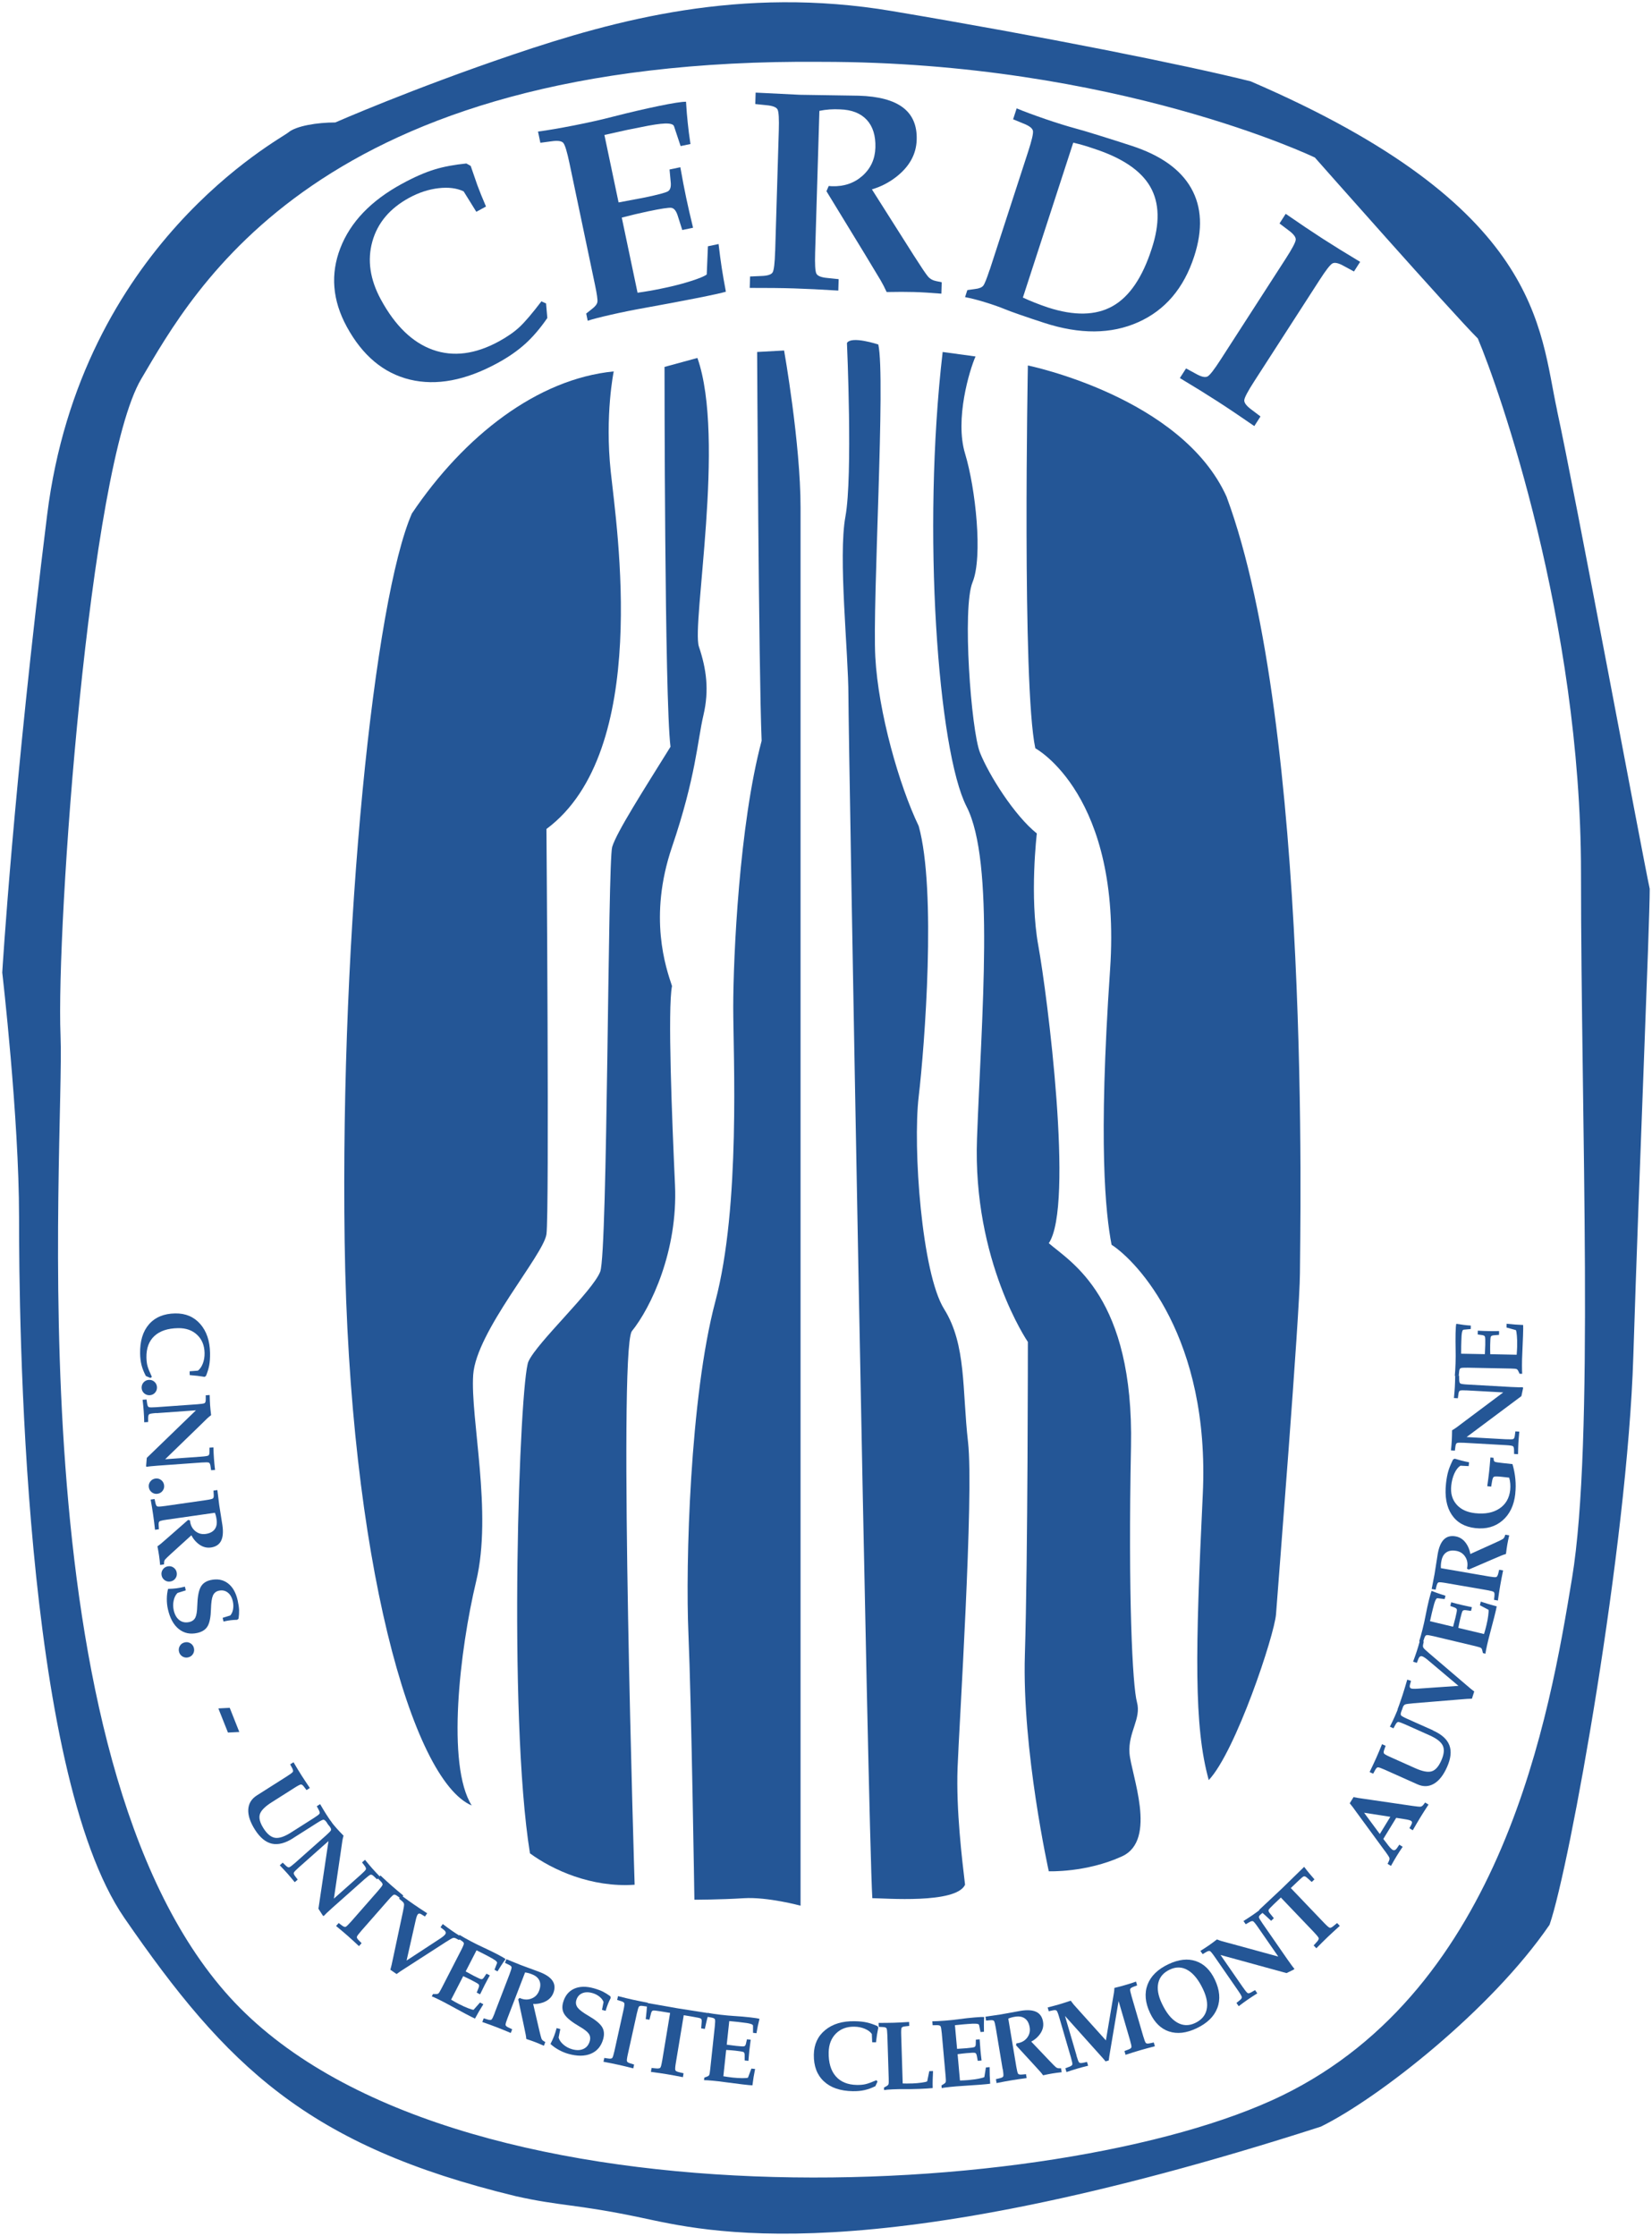 <?xml version="1.0" encoding="UTF-8"?>
<svg xmlns="http://www.w3.org/2000/svg" viewBox="0 0 469.98 635.95">
  <defs>
    <style>.d{fill:#245696;}</style>
  </defs>
  <g id="a"></g>
  <g id="b">
    <g id="c">
      <g>
        <path class="d" d="M442.98,116.7c-5.1-23.39-4.25-57.85-87.19-93.57-18.71-4.68-59.12-12.77-102.07-19.99-42.96-7.23-78.69,2.55-107.61,12.33-28.93,9.79-50.72,19.36-50.72,19.36-5.1,0-11.16,.96-13.4,2.87-2.23,1.91-59.01,31.9-68.58,108.77C3.83,223.35,.64,276.62,.64,276.62c0,0,4.78,41.15,4.78,69.54s.96,157.27,29.98,199.38c29.03,42.11,52,64.76,111.33,79.11,12.76,2.87,17.23,2.23,35.41,6.06,18.18,3.82,63.8,15.95,193.63-25.84,16.27-7.98,48.49-33.18,65.07-57.42,5.75-16.59,22.12-107.51,23.82-161.52,1.7-54.01,4.67-122.92,4.67-133.12-2.12-9.79-21.26-112.71-26.37-136.1Zm4.25,332.18c-6.38,38.7-19.56,116.54-82.51,147.16-62.95,30.63-237.76,39.98-299.43-28.07C3.61,499.92,18.5,325.11,17.22,294.48c-1.27-30.62,8.08-161.62,22.97-186.72,14.88-25.1,50.18-91.45,193.52-90.17,83.79,0,140.36,27.22,140.36,27.22,0,0,38.7,43.81,46.36,51.47,5.95,14.03,29.35,80.38,29.35,151.84s3.83,162.05-2.55,200.75Z"></path>
        <path class="d" d="M348.98,141.37c24.24,65.5,20.84,209.69,20.84,220.75s-6.38,91.02-6.8,96.97c-.43,5.95-11.49,39.13-19.14,47.21-4.25-15.31-3.83-36.57-1.7-81.23,2.13-44.66-18.71-66.35-25.95-71.03-1.7-8.93-3.83-28.5-.42-78.26,3.4-49.76-21.27-62.95-21.27-62.95-3.82-17.86-2.12-108.88-2.12-108.88,0,0,43.81,8.93,56.57,37.42Z"></path>
        <path class="d" d="M268.17,100.11l9.36,1.28c-1.7,3.82-5.95,17.86-2.97,27.65,2.97,9.78,5.1,29.34,2.12,36.57-2.98,7.23-.42,42.11,2.13,48.49,2.55,6.37,9.78,17.86,16.16,22.96,0,0-2.13,17.86,.42,31.9,2.55,14.04,10.21,74.01,2.98,84.64,6.38,5.52,24.24,15.31,23.39,57.85-.85,42.53,.42,68.05,1.7,72.73,1.27,4.68-2.55,8.51-2.13,14.46,.43,5.95,8.08,24.67-2.12,29.35-10.21,4.68-20.84,4.25-20.84,4.25,0,0-7.65-34.45-6.8-61.67,.85-27.23,.85-88.89,.85-88.89,0,0-15.74-22.97-14.47-57.85,1.28-34.87,5.11-78.68-2.97-94.42-8.08-15.74-12.76-78.26-6.8-129.3Z"></path>
        <path class="d" d="M249.88,97.99s-7.66-2.56-8.93-.43c0,0,1.69,37.85-.43,49.34-2.12,11.48,.85,38.7,.85,51.04s5.53,320.69,6.8,341.95c3.4,0,23.82,1.7,26.38-3.82-.86-7.23-2.56-21.27-2.13-33.18,.43-11.91,4.68-77.83,2.98-92.72-1.71-14.89-.43-27.65-6.81-37.85-6.37-10.21-8.93-45.94-7.23-60.4,1.7-14.46,5.1-58.7,0-76.98-5.53-11.49-11.49-32.33-12.34-48.07-.85-15.73,2.98-79.53,.85-88.89Z"></path>
        <path class="d" d="M215.42,100.11l7.65-.42s4.68,26.37,4.68,44.66v397.68s-9.36-2.55-16.16-2.13c-6.8,.43-14.04,.43-14.04,.43,0,0-.85-56.14-1.7-75.71-.85-19.57,.42-67.2,7.65-94.43,7.23-27.22,5.1-69.75,5.1-83.78s1.7-51.89,8.08-75.71c-.85-19.99-1.28-110.59-1.28-110.59Z"></path>
        <path class="d" d="M198.41,101.81l-9.36,2.55s0,94.42,1.7,108.04c-7.66,12.33-15.31,24.24-16.59,28.5-1.27,4.25-1.27,115.26-3.4,120.79-2.13,5.53-17.86,19.99-20.41,25.52-2.55,5.52-5.95,100.37,.42,139.93,6.38,4.68,17.44,9.79,29.78,8.93,0,0-4.68-150.14-.85-157.37,5.52-6.81,13.18-22.97,12.33-41.68-.85-18.71-2.12-50.19-.85-56.57-1.7-5.1-6.8-19.57,0-39.55,6.8-19.99,7.23-30.2,8.93-37.43,1.7-7.23,.85-13.19-1.28-19.56-2.12-6.38,7.66-59.13-.42-82.09Z"></path>
        <path class="d" d="M174.6,105.64s-2.56,12.33-.85,28.5c1.7,16.16,11.48,79.53-18.29,101.65,0,0,.85,109.31,0,115.26-.85,5.95-19.99,27.65-20.84,39.98-.85,12.34,5.53,39.13,.85,58.7-4.68,19.56-8.51,52.31-1.27,63.8-17.02-7.23-34.88-70.18-36.15-160.35-1.28-90.17,8.51-182.88,19.13-207.13,14.89-22.12,35.73-38.28,57.42-40.41Z"></path>
        <g>
          <path class="d" d="M155.35,86.31l.36,4.14c-2.02,2.94-4.12,5.39-6.3,7.36-2.18,1.97-4.82,3.8-7.91,5.48-9.07,4.93-17.35,6.49-24.87,4.68-7.51-1.82-13.5-6.83-17.97-15.03-4.09-7.51-4.7-14.96-1.84-22.36,2.86-7.4,8.7-13.5,17.54-18.31,3.46-1.89,6.58-3.25,9.34-4.09,2.53-.77,5.53-1.34,8.98-1.68l1.23,.69,1.88,5.44c.64,1.73,1.46,3.77,2.47,6.11l-2.75,1.5-3.61-5.81c-1.95-.93-4.33-1.23-7.15-.9-2.82,.33-5.6,1.24-8.34,2.73-5.51,3-9,7.14-10.48,12.44-1.48,5.3-.67,10.8,2.44,16.52,4.06,7.46,8.99,12.22,14.79,14.28,5.8,2.06,12.05,1.26,18.74-2.38,2.44-1.33,4.43-2.72,5.97-4.17,1.54-1.45,3.59-3.87,6.16-7.24l1.33,.61Z"></path>
          <path class="d" d="M167.2,91.24l-.43-2.06,1.67-1.32c.93-.71,1.44-1.38,1.52-2.02,.08-.64-.14-2.21-.67-4.73l-7.28-34.69c-.68-3.24-1.26-5.15-1.73-5.74-.48-.59-1.6-.75-3.39-.49l-3.16,.42-.67-3.19c2.71-.35,6.13-.94,10.26-1.75,4.13-.81,7.82-1.64,11.08-2.49,4.64-1.19,8.98-2.2,12.99-3.03,4.02-.83,6.61-1.23,7.78-1.21,.14,2.32,.3,4.33,.49,6.02,.16,1.67,.42,3.67,.77,6l-2.8,.59-1.88-5.65c-.2-.55-1.04-.81-2.53-.77-1.49,.04-3.82,.4-6.98,1.06l-3.82,.76-6.47,1.44,4.03,19.19,7.57-1.43c3.65-.77,5.8-1.34,6.45-1.72s.93-1.19,.83-2.44l-.35-3.78,3.07-.64c.59,3.34,1.14,6.21,1.65,8.62,.51,2.41,1.16,5.27,1.97,8.59l-3.07,.64-1.32-4.15c-.44-1.34-1.04-2.06-1.79-2.16-.75-.1-2.97,.24-6.64,1.01-2.28,.48-4.77,1.07-7.46,1.77l4.49,21.37c2.36-.33,4.54-.71,6.54-1.13l1.2-.25c2.72-.57,5.23-1.23,7.54-1.97,2.31-.74,3.77-1.35,4.4-1.84l.34-8.02,3.03-.64c.31,2.64,.61,4.9,.9,6.79,.29,1.91,.69,4.17,1.18,6.77-1.17,.35-3.98,.97-8.43,1.85-4.45,.88-9.31,1.79-14.58,2.74-3.26,.58-6.46,1.22-9.61,1.94-3.15,.72-5.38,1.29-6.69,1.73Z"></path>
          <path class="d" d="M220.53,71.46l1.03-34.28c.1-3.33-.01-5.34-.34-6.01-.32-.67-1.38-1.09-3.18-1.25l-3.17-.33,.1-3.25,12.57,.62,16.75,.26c5.66,.17,9.86,1.29,12.59,3.36,2.73,2.07,4.04,5.13,3.91,9.17-.12,4.18-2.13,7.75-6,10.7-2.03,1.55-4.28,2.69-6.74,3.41l11.91,18.79c2.1,3.29,3.44,5.29,4.03,5.98,.59,.69,1.37,1.13,2.34,1.32l1.58,.33-.1,3.25c-3.01-.25-5.61-.41-7.78-.47-2.17-.06-4.77-.06-7.79,0-.55-1.21-1.12-2.32-1.71-3.33-.59-1.01-2.1-3.51-4.52-7.5l-10.89-17.84,.64-1.49,.95,.07c3.44,.1,6.33-.89,8.67-2.98,2.34-2.09,3.56-4.76,3.66-8.01,.1-3.39-.72-6.02-2.46-7.9-1.75-1.88-4.28-2.87-7.62-2.97-2.01-.11-3.96,.03-5.85,.42l-1.21,40.28c-.1,3.31,.01,5.3,.34,5.99,.32,.68,1.38,1.11,3.18,1.27l3.17,.33-.1,3.25c-4.86-.3-9.07-.51-12.61-.62-3.52-.11-7.71-.15-12.59-.14l.1-3.25,3.18-.14c1.8-.05,2.88-.4,3.25-1.05,.36-.65,.6-2.64,.7-5.98Z"></path>
          <path class="d" d="M281.55,76.8l10.96-33.71c1.02-3.15,1.48-5.09,1.36-5.84-.12-.75-1.02-1.45-2.7-2.11l-2.95-1.21,1.01-3.1c2.18,.9,4.9,1.91,8.16,3.03,3.25,1.11,6.14,2.01,8.64,2.69,1.41,.37,3.64,1.04,6.7,1.99,3.06,.95,6.11,1.92,9.15,2.91,8.31,2.7,13.97,6.73,17,12.08,3.03,5.36,3.32,11.82,.85,19.4-2.95,9.06-8.26,15.3-15.94,18.72-7.68,3.42-16.58,3.48-26.7,.19-2.32-.75-4.56-1.5-6.72-2.25-2.17-.75-3.66-1.3-4.49-1.65-1.6-.66-3.49-1.32-5.68-1.99-2.19-.67-4.07-1.15-5.65-1.44l.65-2,2.14-.3c1.21-.13,2.01-.46,2.4-.97,.39-.51,.98-1.99,1.78-4.43Zm9.44,7.83c2.2,1.02,4.57,1.96,7.1,2.81,7.53,2.45,13.67,2.32,18.45-.37,4.77-2.69,8.47-8.13,11.11-16.32,2.37-7.19,2.22-13.08-.43-17.67-2.65-4.59-8-8.19-16.02-10.8-2-.7-3.96-1.27-5.87-1.7l-14.33,44.06Z"></path>
          <path class="d" d="M347.23,102.33l18.59-28.82c1.79-2.78,2.73-4.55,2.8-5.3,.08-.75-.61-1.66-2.07-2.73l-2.54-1.92,1.76-2.74c4.01,2.77,7.5,5.12,10.48,7.04,2.96,1.91,6.53,4.12,10.7,6.62l-1.76,2.74-2.8-1.52c-1.57-.89-2.68-1.14-3.34-.76-.66,.38-1.88,1.96-3.67,4.74l-18.59,28.82c-1.79,2.78-2.73,4.55-2.8,5.3-.08,.75,.61,1.66,2.07,2.73l2.54,1.92-1.76,2.74c-4.01-2.77-7.5-5.12-10.48-7.04-2.96-1.91-6.53-4.12-10.7-6.62l1.76-2.74,2.8,1.52c1.57,.89,2.68,1.13,3.35,.74,.65-.37,1.87-1.94,3.66-4.72Z"></path>
        </g>
        <g>
          <path class="d" d="M42.83,391.94l-1.32-.55c-.58-1.08-.99-2.12-1.24-3.1-.25-.98-.39-2.08-.41-3.29-.06-3.55,.78-6.33,2.53-8.34,1.75-2,4.24-3.04,7.45-3.09,2.94-.05,5.32,.95,7.12,3,1.8,2.05,2.74,4.81,2.8,8.27,.02,1.36-.06,2.53-.24,3.5-.17,.9-.47,1.9-.92,3.01l-.41,.27-1.96-.29c-.63-.08-1.38-.15-2.26-.22l-.02-1.08,2.35-.18c.59-.45,1.06-1.13,1.41-2.04,.35-.91,.51-1.91,.49-2.98-.04-2.16-.75-3.89-2.13-5.18-1.38-1.3-3.19-1.93-5.43-1.89-2.93,.05-5.16,.8-6.72,2.24-1.55,1.44-2.3,3.48-2.26,6.1,.02,.96,.12,1.79,.32,2.49,.2,.7,.61,1.71,1.23,3.03l-.4,.31Z"></path>
          <path class="d" d="M44.66,394.56c.02,.61-.17,1.14-.57,1.58-.41,.44-.91,.67-1.52,.7-.61,.02-1.14-.17-1.58-.57-.44-.41-.67-.91-.7-1.52-.02-.61,.17-1.14,.57-1.58,.41-.44,.91-.67,1.52-.7,.61-.03,1.14,.17,1.58,.57,.44,.41,.67,.91,.7,1.52Z"></path>
          <path class="d" d="M44.52,401.9c-1.15,.08-1.83,.19-2.05,.33-.22,.13-.32,.51-.32,1.13v1.1l-1.12,.08c-.03-1.24-.08-2.31-.15-3.2-.06-.9-.17-1.97-.31-3.21l1.12-.08,.16,1.09c.08,.62,.24,.97,.48,1.08,.24,.1,.93,.11,2.06,.03l11.78-.84c1.14-.08,1.82-.19,2.04-.32,.22-.14,.33-.51,.32-1.13v-1.1l1.12-.08c.02,1.11,.07,2.07,.12,2.87,.06,.8,.15,1.75,.29,2.86-.43,.32-.81,.64-1.13,.94-.32,.3-1.09,1.05-2.31,2.26l-9.63,9.34,10.25-.74c1.14-.08,1.81-.19,2.04-.32,.22-.13,.33-.51,.32-1.13v-1.1l1.12-.08c.03,1.24,.08,2.31,.15,3.2,.06,.9,.17,1.97,.31,3.21l-1.12,.08-.16-1.08c-.08-.62-.24-.97-.48-1.08-.24-.1-.93-.11-2.06-.03l-12.45,.89c-.76,.05-1.45,.12-2.07,.18-.62,.07-.99,.12-1.13,.16l-.15-.18,.2-2.37,13.99-13.53-11.24,.81Z"></path>
          <path class="d" d="M46.69,422.47c.07,.61-.09,1.14-.47,1.61-.38,.47-.87,.73-1.48,.8-.61,.07-1.14-.09-1.61-.47-.47-.38-.73-.87-.8-1.47-.07-.61,.09-1.14,.47-1.61,.38-.47,.87-.73,1.48-.8,.61-.07,1.14,.09,1.61,.47,.47,.38,.73,.87,.8,1.47Z"></path>
          <path class="d" d="M46.85,428.36l11.69-1.68c1.14-.16,1.81-.32,2.02-.47,.21-.15,.29-.53,.24-1.15l-.07-1.09,1.11-.16,.53,4.3,.9,5.7c.28,1.93,.15,3.42-.39,4.47-.54,1.05-1.5,1.67-2.88,1.87-1.43,.2-2.75-.26-3.99-1.4-.65-.6-1.17-1.29-1.56-2.08l-5.67,5.15c-.99,.91-1.59,1.48-1.79,1.72-.2,.24-.3,.53-.31,.87l-.02,.55-1.11,.16c-.09-1.04-.19-1.93-.3-2.67-.11-.74-.26-1.62-.46-2.64,.38-.26,.72-.52,1.03-.78,.31-.26,1.07-.92,2.28-1.98l5.41-4.75,.54,.13,.03,.33c.17,1.17,.68,2.09,1.52,2.76,.85,.67,1.83,.93,2.93,.77,1.15-.17,2-.6,2.53-1.3,.53-.7,.72-1.62,.56-2.76-.08-.69-.24-1.34-.49-1.96l-13.74,1.97c-1.13,.16-1.8,.32-2.01,.47-.21,.15-.29,.54-.24,1.15l.07,1.09-1.11,.16c-.18-1.67-.36-3.11-.54-4.31-.17-1.2-.4-2.63-.7-4.28l1.11-.16,.24,1.07c.12,.61,.31,.96,.55,1.04,.24,.09,.93,.05,2.07-.12Z"></path>
          <path class="d" d="M50.27,447.26c.11,.6,0,1.15-.34,1.64-.34,.49-.81,.8-1.41,.91-.6,.11-1.15,0-1.64-.34-.49-.34-.8-.81-.91-1.41-.11-.6,0-1.15,.34-1.64,.34-.49,.81-.8,1.41-.91,.6-.11,1.15,0,1.64,.34,.49,.34,.8,.81,.91,1.41Z"></path>
          <path class="d" d="M63.35,460.15l2.16-.67c.4-.44,.66-1.02,.79-1.75,.13-.73,.11-1.48-.06-2.24-.26-1.16-.75-2.01-1.47-2.55-.72-.55-1.56-.71-2.52-.5-.8,.18-1.36,.65-1.68,1.39-.32,.74-.5,2.01-.55,3.81-.06,2.24-.37,3.86-.93,4.85-.55,.98-1.52,1.63-2.9,1.95-2.05,.47-3.82,.1-5.31-1.09-1.49-1.19-2.53-3.07-3.11-5.65-.22-.95-.32-1.94-.31-2.96,.01-1.02,.13-1.96,.36-2.82,.94-.03,1.74-.08,2.41-.17,.67-.09,1.46-.24,2.38-.46l.24,1.05-2.34,.73c-.54,.52-.9,1.24-1.1,2.16-.2,.91-.19,1.85,.02,2.8,.29,1.26,.83,2.19,1.62,2.79,.79,.59,1.73,.77,2.8,.53,.83-.19,1.4-.61,1.73-1.28,.32-.65,.5-1.76,.54-3.32,.07-2.45,.38-4.2,.93-5.27,.54-1.07,1.49-1.75,2.83-2.06,1.91-.43,3.55-.14,4.92,.88,1.37,1.02,2.3,2.64,2.81,4.87,.24,1.08,.38,2.01,.41,2.79,.02,.7-.03,1.51-.15,2.43l-.38,.32c-.7,.02-1.3,.06-1.81,.12-.59,.07-1.29,.19-2.1,.37l-.24-1.05Z"></path>
          <path class="d" d="M55.15,468.69c.16,.59,.09,1.14-.2,1.67-.3,.52-.74,.86-1.33,1.02-.59,.16-1.14,.09-1.66-.2-.52-.3-.86-.74-1.02-1.33-.16-.59-.09-1.14,.2-1.67s.74-.86,1.33-1.02c.59-.16,1.14-.09,1.66,.2,.52,.3,.86,.74,1.02,1.33Z"></path>
          <path class="d" d="M65.36,485.76l2.72,6.86-3.23,.16-2.73-6.86,3.23-.17Z"></path>
          <path class="d" d="M83.42,522.81c-2.26,1.45-4.29,1.97-6.07,1.58-1.78-.4-3.39-1.73-4.83-4-1.35-2.13-1.98-4.04-1.89-5.73,.1-1.69,.91-3.02,2.45-4l8.6-5.46c.96-.61,1.51-1.03,1.64-1.25,.13-.22,.05-.61-.25-1.15l-.52-.97,.95-.6c.85,1.44,1.61,2.68,2.26,3.71,.65,1.02,1.45,2.23,2.39,3.61l-.95,.6-.66-.88c-.36-.5-.67-.74-.93-.72s-.87,.34-1.83,.95l-6.51,4.13c-1.89,1.2-3.01,2.33-3.34,3.39s.01,2.39,1.03,4c1.03,1.62,2.12,2.51,3.28,2.7,1.16,.18,2.66-.31,4.5-1.48l6.51-4.13c.96-.61,1.51-1.03,1.64-1.25,.13-.22,.05-.61-.25-1.15l-.52-.97,.95-.6c.62,1.08,1.17,1.99,1.65,2.75,.48,.76,1.08,1.65,1.8,2.68l-.95,.6-.66-.88c-.36-.5-.67-.74-.93-.72s-.87,.34-1.83,.95l-6.73,4.27Z"></path>
          <path class="d" d="M85.02,531.14c-.86,.76-1.34,1.26-1.43,1.5-.09,.24,.05,.6,.44,1.09l.66,.87-.84,.75c-.78-.96-1.47-1.78-2.06-2.45-.6-.67-1.33-1.46-2.2-2.36l.84-.75,.79,.76c.44,.44,.78,.63,1.04,.56,.25-.07,.8-.48,1.66-1.23l8.83-7.84c.85-.76,1.33-1.26,1.42-1.5s-.05-.61-.43-1.1l-.66-.87,.84-.75c.7,.87,1.31,1.6,1.84,2.2,.53,.6,1.19,1.3,1.97,2.09-.15,.52-.26,1-.33,1.43-.07,.43-.22,1.5-.46,3.2l-1.95,13.27,7.68-6.82c.85-.76,1.32-1.25,1.42-1.5,.1-.24-.05-.61-.43-1.1l-.66-.87,.84-.74c.78,.96,1.47,1.78,2.06,2.45,.6,.67,1.33,1.46,2.2,2.36l-.84,.74-.79-.76c-.44-.44-.78-.63-1.04-.56-.25,.07-.8,.48-1.66,1.23l-9.33,8.29c-.57,.51-1.08,.98-1.53,1.41-.45,.43-.71,.7-.8,.81l-.23-.05-1.29-2,2.86-19.25-8.42,7.48Z"></path>
          <path class="d" d="M99.82,546.62l7.79-8.88c.75-.86,1.16-1.41,1.22-1.66,.06-.25-.12-.6-.57-1.03l-.77-.78,.74-.84c1.22,1.15,2.3,2.12,3.21,2.93,.91,.8,2.02,1.73,3.31,2.8l-.74,.84-.88-.66c-.49-.38-.86-.52-1.1-.43-.24,.1-.74,.57-1.49,1.43l-7.79,8.88c-.75,.86-1.16,1.41-1.22,1.66-.06,.25,.12,.6,.57,1.03l.77,.78-.74,.84c-1.23-1.15-2.3-2.12-3.21-2.93-.91-.8-2.02-1.73-3.31-2.8l.74-.84,.88,.66c.49,.38,.86,.52,1.1,.42,.24-.09,.73-.57,1.49-1.42Z"></path>
          <path class="d" d="M114.61,543.86c.26-1.21,.37-1.96,.34-2.26-.03-.3-.25-.62-.68-.96l-.74-.61,.64-.92c1.39,1.03,2.61,1.9,3.64,2.61,1.03,.71,2.27,1.53,3.72,2.47l-.64,.92-.96-.6c-.47-.29-.81-.31-1.04-.06-.23,.25-.45,.88-.67,1.9l-2.55,11.28h0l9-5.89c1.17-.73,1.86-1.29,2.06-1.68,.2-.38,.03-.79-.52-1.21l-.89-.68,.64-.92c.98,.74,1.84,1.37,2.57,1.88,.73,.51,1.63,1.09,2.68,1.75l-.64,.92-.7-.38c-.4-.23-.73-.3-1.02-.21-.28,.09-.94,.47-1.98,1.13l-11.39,7.34c-.51,.32-1.02,.64-1.53,.99-.51,.34-.89,.61-1.13,.8l-.88-.61-.89-.61c.09-.3,.2-.76,.35-1.36,.14-.6,.27-1.19,.38-1.76l2.82-13.25Z"></path>
          <path class="d" d="M122.85,567.8l.33-.64h.73c.4,.02,.69-.05,.85-.2,.16-.15,.44-.62,.85-1.41l5.58-10.86c.52-1.01,.78-1.65,.78-1.91,0-.26-.27-.55-.8-.87l-.94-.57,.51-1c.8,.5,1.84,1.08,3.12,1.76,1.28,.68,2.45,1.26,3.5,1.74,1.5,.69,2.88,1.36,4.13,2.01,1.25,.65,2.03,1.11,2.34,1.37-.47,.65-.86,1.22-1.18,1.72-.32,.48-.69,1.07-1.1,1.77l-.87-.45,.73-1.92c.07-.19-.1-.44-.51-.75s-1.11-.72-2.1-1.23l-1.19-.62-2.04-1.02-3.09,6.01,2.33,1.26c1.14,.59,1.84,.9,2.1,.94,.26,.04,.51-.12,.75-.47l.73-1.09,.96,.49c-.57,1.02-1.04,1.91-1.43,2.66s-.83,1.66-1.34,2.72l-.96-.49,.55-1.39c.17-.46,.17-.78-.01-.97-.18-.19-.84-.58-2-1.17-.71-.37-1.51-.75-2.38-1.15l-3.44,6.69c.7,.42,1.37,.8,1.99,1.12l.38,.19c.85,.44,1.67,.81,2.44,1.11,.78,.3,1.3,.46,1.58,.46l1.83-2.07,.95,.49c-.49,.77-.9,1.44-1.23,2.01-.34,.58-.72,1.26-1.15,2.07-.39-.16-1.27-.61-2.66-1.34-1.38-.73-2.88-1.54-4.49-2.43-1-.55-1.99-1.08-2.99-1.57-1-.49-1.72-.82-2.17-.99Z"></path>
          <path class="d" d="M140.72,572.55l4.24-11.02c.41-1.07,.6-1.74,.58-1.99-.03-.26-.33-.51-.89-.77l-.99-.47,.4-1.05,4.02,1.63,5.41,2c1.82,.7,3.06,1.54,3.71,2.53,.65,.98,.73,2.13,.23,3.43-.52,1.34-1.57,2.28-3.17,2.79-.84,.27-1.7,.39-2.58,.34l1.73,7.46c.31,1.31,.52,2.11,.63,2.4s.32,.52,.61,.7l.48,.29-.4,1.05c-.95-.42-1.78-.77-2.47-1.04-.7-.27-1.54-.56-2.53-.89-.04-.46-.1-.88-.18-1.28-.08-.4-.28-1.38-.61-2.95l-1.51-7.04,.38-.41,.3,.13c1.11,.43,2.16,.43,3.16,.02,1-.41,1.7-1.14,2.1-2.19,.42-1.09,.45-2.04,.1-2.85-.35-.81-1.06-1.42-2.14-1.83-.64-.27-1.29-.44-1.95-.53l-4.98,12.95c-.41,1.06-.6,1.72-.57,1.98,.03,.26,.32,.52,.89,.77l.99,.47-.4,1.05c-1.55-.65-2.89-1.2-4.03-1.64-1.13-.44-2.49-.93-4.07-1.48l.4-1.05,1.05,.32c.59,.19,.98,.2,1.18,.03,.19-.17,.49-.79,.91-1.86Z"></path>
          <path class="d" d="M171.26,571.66l.44-2.22c-.19-.56-.58-1.07-1.16-1.54-.58-.47-1.25-.81-2-1.02-1.14-.32-2.12-.3-2.95,.07-.82,.37-1.37,1.03-1.64,1.97-.22,.79-.08,1.5,.42,2.14,.49,.63,1.52,1.4,3.08,2.31,1.94,1.12,3.21,2.17,3.82,3.14,.6,.96,.71,2.11,.33,3.47-.57,2.03-1.74,3.41-3.49,4.15-1.76,.74-3.91,.75-6.45,.03-.94-.27-1.85-.65-2.75-1.15-.89-.5-1.66-1.05-2.3-1.66,.43-.84,.76-1.57,1.01-2.2,.24-.63,.49-1.4,.74-2.31l1.04,.29-.48,2.41c.2,.72,.66,1.39,1.37,2s1.53,1.05,2.47,1.32c1.25,.35,2.32,.32,3.22-.09s1.5-1.15,1.8-2.21c.23-.82,.13-1.53-.29-2.13-.42-.59-1.31-1.28-2.66-2.06-2.11-1.23-3.51-2.35-4.18-3.34-.68-.99-.83-2.14-.46-3.47,.53-1.89,1.57-3.19,3.12-3.9,1.55-.71,3.42-.76,5.62-.14,1.06,.3,1.94,.63,2.65,.98,.62,.32,1.31,.75,2.06,1.29l.1,.48c-.32,.62-.57,1.17-.76,1.65-.22,.55-.45,1.23-.69,2.02l-1.04-.29Z"></path>
          <path class="d" d="M174.8,583.37l2.55-11.53c.25-1.11,.34-1.8,.27-2.05-.07-.25-.4-.46-.99-.63l-1.05-.32,.24-1.09c1.63,.42,3.03,.76,4.23,1.02,1.18,.26,2.6,.55,4.25,.86l-.24,1.09-1.09-.16c-.61-.1-1-.05-1.17,.15-.17,.2-.37,.86-.62,1.97l-2.55,11.53c-.25,1.11-.34,1.79-.27,2.05,.07,.25,.4,.46,.99,.63l1.05,.32-.24,1.09c-1.63-.42-3.03-.76-4.23-1.02-1.18-.26-2.6-.55-4.25-.86l.24-1.09,1.09,.16c.61,.1,1,.04,1.17-.16,.17-.2,.37-.85,.62-1.96Z"></path>
          <path class="d" d="M188.39,586.1l2.25-13.57-2.75-.46c-1.18-.19-1.89-.27-2.13-.21-.24,.05-.43,.32-.55,.79l-.45,1.81-1.05-.17c.1-.88,.18-1.64,.24-2.29,.06-.65,.12-1.41,.17-2.3l8.73,1.53,8.76,1.37c-.24,.86-.44,1.6-.59,2.23-.15,.63-.32,1.38-.5,2.25l-1.05-.17,.16-1.86c.04-.49-.05-.8-.27-.93-.21-.13-.91-.29-2.09-.48l-2.75-.46-2.25,13.57c-.19,1.12-.23,1.81-.14,2.06,.09,.25,.48,.45,1.15,.6l1.19,.28-.18,1.11c-1.75-.35-3.27-.62-4.55-.84-1.28-.21-2.8-.43-4.56-.67l.18-1.11,1.21,.12c.69,.08,1.12,0,1.29-.2,.16-.2,.34-.87,.52-1.99Z"></path>
          <path class="d" d="M200.29,591.65l.08-.72,.69-.26c.38-.13,.62-.3,.71-.5,.09-.2,.19-.74,.28-1.62l1.3-12.14c.12-1.13,.14-1.82,.04-2.06-.09-.24-.45-.42-1.06-.52l-1.08-.2,.12-1.11c.93,.17,2.11,.35,3.55,.52,1.44,.17,2.74,.29,3.89,.36,1.65,.1,3.17,.23,4.58,.39s2.3,.3,2.68,.43c-.2,.78-.36,1.45-.48,2.03-.12,.56-.25,1.25-.38,2.05l-.98-.11v-2.05c-.02-.2-.27-.38-.76-.52-.49-.14-1.29-.28-2.4-.39l-1.33-.16-2.27-.22-.72,6.71,2.63,.34c1.28,.14,2.04,.18,2.3,.12,.25-.05,.43-.29,.53-.71l.29-1.28,1.07,.12c-.16,1.16-.29,2.16-.38,3-.09,.84-.18,1.85-.27,3.02l-1.07-.12v-1.5c0-.49-.11-.79-.35-.9-.24-.11-1-.24-2.28-.38-.8-.09-1.67-.16-2.63-.21l-.8,7.48c.81,.14,1.56,.25,2.26,.33l.42,.05c.95,.1,1.84,.15,2.68,.16,.83,0,1.38-.04,1.64-.13l.97-2.59,1.06,.11c-.18,.9-.32,1.67-.43,2.32-.11,.66-.22,1.44-.33,2.34-.42,0-1.41-.11-2.96-.29-1.55-.18-3.24-.4-5.07-.65-1.13-.16-2.25-.29-3.35-.39s-1.9-.15-2.38-.14Z"></path>
          <path class="d" d="M249.64,592.06l-.6,1.3c-1.1,.54-2.15,.92-3.14,1.13-.99,.22-2.09,.32-3.3,.3-3.55-.06-6.3-1-8.24-2.83-1.94-1.82-2.88-4.34-2.83-7.56,.05-2.94,1.13-5.28,3.25-7.01,2.11-1.73,4.9-2.57,8.37-2.5,1.36,.02,2.52,.14,3.49,.36,.89,.2,1.88,.54,2.98,1.02l.25,.42-.36,1.95c-.1,.63-.2,1.38-.3,2.25l-1.08-.02-.1-2.35c-.43-.61-1.09-1.1-1.99-1.48-.9-.38-1.89-.58-2.96-.6-2.16-.04-3.91,.61-5.25,1.94-1.34,1.33-2.04,3.12-2.08,5.37-.05,2.92,.62,5.19,2.01,6.79,1.39,1.6,3.39,2.43,6.02,2.47,.96,.02,1.79-.06,2.5-.23,.71-.17,1.73-.55,3.07-1.12l.29,.41Z"></path>
          <path class="d" d="M251.5,594.47l-.02-.72,.65-.35c.36-.19,.57-.4,.64-.61s.09-.75,.06-1.63l-.38-12.2c-.04-1.14-.12-1.82-.24-2.05-.13-.23-.5-.35-1.12-.37l-1.1-.05-.04-1.12c1.68,0,3.13-.02,4.35-.05,1.21-.04,2.65-.11,4.33-.22l.04,1.12-1.09,.12c-.62,.06-.98,.2-1.09,.43-.11,.23-.15,.92-.11,2.07l.43,13.75c.81,.03,1.57,.03,2.28,0h.42c.96-.04,1.85-.11,2.67-.23,.83-.11,1.36-.24,1.6-.37l.59-2.9,1.07-.03c-.05,.94-.09,1.75-.1,2.42-.02,.68-.02,1.48,0,2.42-.96,.1-2.23,.18-3.79,.24s-2.99,.08-4.29,.07c-1.04-.01-2.12,0-3.23,.05-1.11,.05-1.95,.12-2.52,.21Z"></path>
          <path class="d" d="M267.9,593.87l-.06-.72,.62-.38c.35-.21,.55-.42,.6-.63,.05-.22,.04-.76-.04-1.64l-1.09-12.16c-.1-1.13-.22-1.81-.36-2.03-.14-.22-.52-.32-1.14-.3l-1.1,.02-.1-1.12c.94-.01,2.13-.07,3.58-.18s2.74-.25,3.89-.41c1.64-.22,3.16-.39,4.57-.51,1.41-.12,2.31-.16,2.71-.1-.05,.8-.07,1.49-.07,2.08-.01,.58,0,1.27,.02,2.09l-.98,.09-.41-2.01c-.04-.2-.32-.32-.83-.36-.51-.04-1.32-.02-2.43,.08l-1.34,.11-2.27,.23,.61,6.73,2.65-.18c1.28-.12,2.04-.22,2.28-.33,.24-.1,.37-.37,.38-.8l.03-1.31,1.08-.1c.07,1.17,.14,2.17,.22,3.01,.08,.84,.18,1.85,.33,3.02l-1.08,.1-.28-1.47c-.1-.48-.27-.75-.53-.81-.25-.06-1.02-.04-2.31,.08-.8,.07-1.67,.17-2.62,.3l.67,7.49c.82-.02,1.58-.06,2.28-.12l.42-.04c.95-.09,1.84-.21,2.66-.37,.82-.16,1.34-.31,1.58-.45l.44-2.73,1.06-.1c0,.92,.01,1.7,.03,2.36,.02,.67,.07,1.45,.13,2.36-.41,.07-1.4,.17-2.96,.29s-3.26,.24-5.1,.35c-1.14,.07-2.26,.16-3.37,.28-1.11,.12-1.89,.22-2.36,.32Z"></path>
          <path class="d" d="M285.24,588.48l-1.94-11.65c-.19-1.13-.36-1.8-.51-2.01-.15-.2-.54-.28-1.16-.21l-1.09,.1-.18-1.11,4.29-.63,5.68-1.03c1.92-.32,3.42-.22,4.48,.29s1.71,1.46,1.93,2.84c.24,1.42-.2,2.76-1.31,4.02-.58,.66-1.27,1.19-2.05,1.6l5.28,5.55c.93,.97,1.51,1.56,1.76,1.75,.25,.19,.54,.29,.88,.29h.56l.18,1.11c-1.04,.12-1.92,.24-2.66,.36-.74,.12-1.62,.3-2.63,.52-.26-.37-.53-.71-.8-1.01-.27-.3-.94-1.05-2.03-2.23l-4.87-5.3,.12-.55,.33-.04c1.17-.19,2.08-.72,2.73-1.58,.65-.86,.88-1.84,.7-2.95-.19-1.15-.64-1.99-1.36-2.5-.71-.52-1.64-.68-2.77-.5-.69,.1-1.34,.27-1.95,.53l2.28,13.69c.19,1.12,.36,1.79,.51,2,.16,.21,.54,.28,1.16,.22l1.09-.1,.18,1.11c-1.66,.22-3.1,.43-4.3,.63-1.2,.2-2.62,.46-4.26,.79l-.18-1.11,1.07-.26c.61-.14,.95-.33,1.03-.57,.08-.24,.03-.93-.16-2.07Z"></path>
          <path class="d" d="M306.25,584.69c.32,1.09,.57,1.74,.75,1.93,.18,.19,.57,.22,1.18,.08l1.07-.23,.31,1.08c-1.21,.29-2.24,.57-3.09,.82-.87,.25-1.89,.58-3.07,.98l-.31-1.08,1.03-.39c.58-.21,.9-.44,.95-.69,.05-.25-.09-.93-.41-2.03l-3.31-11.34c-.32-1.1-.57-1.75-.75-1.93-.18-.19-.57-.21-1.17-.07l-1.07,.23-.31-1.08c1.28-.32,2.37-.61,3.29-.88,.92-.27,2.01-.62,3.27-1.04,.3,.42,.58,.78,.82,1.07,.24,.29,.83,.95,1.78,1.99l7.39,8.21h.02l1.84-10.91c.26-1.48,.42-2.41,.47-2.78,.05-.37,.09-.77,.1-1.21,1.21-.29,2.24-.57,3.09-.82,.87-.25,1.89-.58,3.07-.98l.31,1.08-1.03,.39c-.58,.21-.9,.44-.95,.7-.05,.26,.09,.93,.41,2.03l3.31,11.34c.32,1.09,.57,1.74,.75,1.92,.18,.19,.57,.22,1.18,.08l1.07-.23,.31,1.08c-1.62,.42-3.02,.8-4.2,1.14-1.16,.34-2.54,.77-4.14,1.29l-.31-1.08,1.03-.38c.58-.21,.9-.44,.95-.7,.05-.26-.09-.93-.41-2.03l-3.24-11.1h0l-2.32,13.74c-.14,.77-.25,1.46-.34,2.07-.09,.61-.14,.97-.14,1.09l-.46,.13-.46,.13c-.08-.13-.33-.42-.74-.89-.41-.47-.86-.98-1.37-1.53l-9.42-10.5h0l3.3,11.29Z"></path>
          <path class="d" d="M332.58,577.81c-2.31-.77-4.12-2.53-5.41-5.28-1.39-2.94-1.62-5.63-.7-8.06,.92-2.43,2.91-4.37,5.96-5.81,2.88-1.36,5.47-1.65,7.78-.87,2.31,.78,4.12,2.54,5.42,5.3,1.38,2.94,1.62,5.62,.69,8.04-.92,2.43-2.91,4.36-5.97,5.8-2.87,1.35-5.46,1.64-7.77,.87Zm10.68-6.16c.39-1.66,.06-3.61-1-5.85-1.25-2.65-2.69-4.45-4.32-5.42-1.63-.97-3.34-1.03-5.14-.18-1.79,.84-2.88,2.1-3.27,3.77-.39,1.67-.06,3.62,1,5.86,1.24,2.64,2.68,4.44,4.32,5.4,1.63,.96,3.34,1.02,5.13,.18,1.8-.85,2.89-2.1,3.28-3.76Z"></path>
          <path class="d" d="M353.64,565.29c.65,.95,1.1,1.48,1.32,1.6,.23,.12,.61,.02,1.14-.3l.95-.55,.64,.92c-1.05,.66-1.94,1.25-2.68,1.75-.74,.51-1.61,1.15-2.61,1.9l-.64-.92,.85-.69c.49-.38,.72-.7,.68-.96-.04-.26-.38-.86-1.02-1.79l-6.72-9.71c-.65-.94-1.09-1.47-1.32-1.59-.23-.12-.61-.02-1.14,.3l-.95,.56-.64-.92c.95-.59,1.75-1.11,2.41-1.57,.66-.46,1.43-1.02,2.31-1.7,.5,.21,.96,.37,1.38,.5,.42,.12,1.46,.4,3.12,.84l12.94,3.54-5.85-8.45c-.65-.94-1.09-1.46-1.32-1.59-.23-.12-.61-.02-1.14,.3l-.95,.55-.64-.92c1.05-.66,1.94-1.25,2.68-1.75,.74-.51,1.61-1.15,2.61-1.9l.64,.92-.85,.69c-.49,.38-.72,.7-.68,.96,.03,.26,.38,.86,1.03,1.79l7.11,10.26c.44,.63,.84,1.19,1.21,1.69,.37,.5,.61,.79,.71,.89l-.08,.22-2.14,1.04-18.77-5.15,6.41,9.26Z"></path>
          <path class="d" d="M373.89,549.65l-9.5-9.94-2.02,1.93c-.86,.82-1.35,1.35-1.45,1.58-.1,.23,0,.53,.3,.92l1.18,1.45-.77,.74c-.64-.61-1.2-1.13-1.69-1.57-.48-.44-1.06-.94-1.74-1.52l6.47-6.07,6.35-6.19c.54,.71,1.01,1.31,1.43,1.81,.41,.5,.91,1.08,1.5,1.75l-.77,.74-1.39-1.24c-.37-.32-.67-.44-.91-.34-.23,.09-.78,.55-1.64,1.38l-2.02,1.93,9.5,9.94c.79,.82,1.31,1.27,1.56,1.35,.26,.08,.65-.11,1.17-.56l.94-.78,.77,.81c-1.33,1.19-2.46,2.24-3.4,3.13-.94,.89-2.03,1.98-3.27,3.24l-.77-.81,.82-.9c.48-.5,.68-.89,.62-1.16-.06-.25-.49-.79-1.28-1.61Z"></path>
          <path class="d" d="M394,526.49l-8.08-11.03c-.34-.49-.7-.98-1.07-1.47-.37-.49-.66-.86-.86-1.09l.54-.88,.54-.87c.27,.06,.71,.14,1.33,.24,.61,.1,1.22,.19,1.84,.27l13.63,1.99c1.23,.18,1.99,.25,2.27,.21,.29-.03,.56-.22,.83-.57l.47-.61,.96,.59c-.91,1.39-1.69,2.59-2.31,3.62-.62,1.02-1.35,2.25-2.17,3.69l-.96-.59,.55-1c.26-.48,.26-.83,0-1.04-.26-.21-.91-.39-1.95-.54l-2.35-.37-3.67,6,.94,1.21c.8,1.11,1.4,1.76,1.8,1.94,.4,.18,.79-.01,1.18-.58l.63-.93,.96,.59c-.69,1.02-1.27,1.91-1.73,2.67-.47,.76-1,1.69-1.6,2.77l-.96-.59,.34-.72c.2-.41,.25-.76,.15-1.03-.1-.27-.52-.9-1.24-1.9Zm-1.46-4.84l3-4.9-7.47-1.16h0l4.47,6.05Z"></path>
          <path class="d" d="M407.66,492.19c2.46,1.09,4.01,2.48,4.67,4.19,.65,1.7,.43,3.78-.67,6.24-1.03,2.31-2.27,3.88-3.73,4.73-1.46,.85-3.02,.9-4.68,.16l-9.3-4.16c-1.04-.46-1.69-.69-1.95-.68-.26,.01-.53,.3-.82,.85l-.52,.96-1.02-.46c.73-1.51,1.35-2.82,1.85-3.94,.49-1.11,1.06-2.44,1.69-3.99l1.02,.46-.37,1.03c-.22,.58-.25,.97-.08,1.18,.16,.2,.77,.54,1.81,1l7.04,3.15c2.05,.92,3.6,1.22,4.67,.91,1.07-.31,1.99-1.33,2.76-3.07,.78-1.75,.93-3.15,.44-4.22-.49-1.07-1.72-2.04-3.71-2.93l-7.04-3.15c-1.04-.46-1.69-.69-1.95-.68-.26,.01-.53,.3-.82,.85l-.52,.96-1.02-.46c.56-1.11,1.02-2.07,1.38-2.89,.37-.82,.78-1.82,1.24-2.98l1.02,.46-.37,1.03c-.22,.58-.25,.97-.08,1.17,.16,.2,.77,.54,1.81,1l7.28,3.25Z"></path>
          <path class="d" d="M402.02,484.47c-1.23,.1-1.99,.21-2.27,.32-.28,.12-.52,.42-.72,.92l-.37,.88-1.07-.34c.58-1.63,1.07-3.04,1.46-4.24,.38-1.19,.82-2.61,1.3-4.28l1.07,.35-.3,1.1c-.14,.53-.06,.87,.24,1.02,.3,.15,.97,.18,2.02,.1l11.54-.8h0l-8.23-6.94c-1.04-.91-1.77-1.41-2.2-1.49-.43-.09-.77,.2-1.01,.84l-.4,1.05-1.07-.34c.43-1.15,.78-2.15,1.06-3,.28-.85,.58-1.87,.91-3.07l1.07,.34-.17,.78c-.11,.45-.08,.79,.09,1.03,.16,.25,.72,.77,1.66,1.57l10.3,8.8c.45,.39,.91,.79,1.39,1.18,.48,.39,.84,.68,1.09,.85l-.33,1.02-.33,1.03c-.32,0-.78,.02-1.4,.06-.62,.04-1.21,.08-1.8,.14l-13.51,1.11Z"></path>
          <path class="d" d="M422.58,470.35l-.7-.17-.17-.71c-.08-.39-.22-.65-.41-.77-.19-.12-.71-.28-1.57-.49l-11.88-2.83c-1.11-.26-1.79-.37-2.04-.3-.25,.06-.47,.39-.65,.98l-.33,1.05-1.09-.26c.29-.9,.61-2.05,.96-3.45,.35-1.41,.64-2.68,.85-3.82,.31-1.62,.63-3.12,.97-4.49,.33-1.37,.59-2.24,.77-2.6,.74,.3,1.39,.54,1.95,.73,.54,.2,1.21,.41,1.98,.64l-.23,.96-2.04-.25c-.2-.02-.41,.21-.61,.68-.21,.47-.44,1.25-.7,2.33l-.32,1.3-.5,2.23,6.57,1.57,.67-2.57c.3-1.25,.44-2,.41-2.26-.02-.26-.24-.46-.64-.62l-1.23-.45,.25-1.05c1.13,.31,2.1,.56,2.93,.75,.83,.2,1.81,.41,2.97,.65l-.25,1.05-1.48-.2c-.48-.06-.79,.02-.94,.24-.14,.22-.36,.96-.66,2.22-.19,.78-.37,1.64-.54,2.58l7.31,1.74c.24-.79,.45-1.52,.61-2.2l.1-.41c.22-.93,.39-1.81,.49-2.64,.11-.83,.13-1.37,.08-1.64l-2.45-1.29,.25-1.04c.87,.29,1.62,.53,2.25,.72,.64,.19,1.4,.4,2.28,.63-.06,.42-.28,1.38-.66,2.9s-.81,3.16-1.29,4.94c-.3,1.1-.57,2.19-.81,3.28-.24,1.09-.39,1.87-.45,2.34Z"></path>
          <path class="d" d="M422.96,452.26l-11.64-2.01c-1.13-.2-1.82-.25-2.06-.18-.25,.08-.44,.42-.58,1.02l-.27,1.06-1.11-.19,.82-4.26,.9-5.7c.33-1.92,.92-3.3,1.75-4.13,.84-.83,1.94-1.13,3.32-.89,1.42,.25,2.54,1.1,3.36,2.56,.43,.77,.71,1.59,.84,2.46l6.98-3.15c1.22-.56,1.97-.92,2.23-1.09,.26-.17,.45-.41,.56-.73l.19-.52,1.1,.19c-.23,1.02-.41,1.89-.54,2.63-.13,.74-.25,1.62-.38,2.66-.44,.13-.84,.27-1.22,.42-.37,.15-1.3,.55-2.78,1.18l-6.61,2.85-.48-.29,.07-.32c.2-1.17,0-2.2-.6-3.1-.6-.9-1.45-1.44-2.56-1.63-1.15-.2-2.09-.05-2.81,.46-.72,.5-1.18,1.32-1.38,2.45-.14,.68-.18,1.35-.14,2.02l13.67,2.36c1.12,.19,1.81,.25,2.06,.17,.25-.08,.44-.42,.59-1.02l.27-1.06,1.11,.19c-.34,1.64-.61,3.07-.82,4.27-.21,1.19-.42,2.62-.66,4.29l-1.1-.19,.11-1.09c.07-.62,0-1-.2-1.16-.2-.16-.87-.33-2-.53Z"></path>
          <path class="d" d="M431.09,424.85c-.36,3.3-1.57,5.84-3.64,7.62-2.06,1.78-4.62,2.5-7.69,2.17-3.05-.34-5.31-1.62-6.78-3.85-1.47-2.23-2-5.19-1.6-8.88,.16-1.43,.39-2.65,.7-3.65,.29-.93,.73-1.98,1.32-3.16l.44-.21,1.9,.53c.62,.16,1.35,.33,2.2,.5l-.12,1.08-2.35-.12c-.66,.43-1.22,1.15-1.69,2.16-.46,1.01-.77,2.17-.91,3.47-.24,2.16,.25,3.96,1.47,5.37,1.22,1.42,2.99,2.25,5.32,2.51,2.82,.31,5.12-.13,6.91-1.32,1.79-1.19,2.81-2.95,3.07-5.28h0c.12-1.21,.03-2.39-.29-3.51l-2.26-.25c-1.14-.12-1.83-.12-2.08,0-.24,.13-.43,.59-.55,1.4l-.24,1.4-1.11-.12c.23-1.57,.4-2.93,.53-4.07,.12-1.14,.25-2.51,.37-4.1l.88,.1,.06,.56c.03,.32,.16,.52,.41,.6,.24,.09,.97,.2,2.17,.33l2.76,.3c.82,2.85,1.09,5.64,.79,8.38h0Z"></path>
          <path class="d" d="M428.44,409.36c1.15,.06,1.84,.04,2.07-.06,.24-.11,.39-.47,.46-1.08l.14-1.09,1.12,.06c-.12,1.24-.21,2.3-.26,3.19-.05,.9-.08,1.98-.1,3.23l-1.12-.06-.02-1.1c0-.62-.12-1-.34-1.13-.22-.13-.91-.23-2.04-.29l-11.79-.66c-1.14-.06-1.83-.04-2.06,.06-.24,.11-.39,.47-.46,1.08l-.14,1.09-1.12-.06c.12-1.11,.2-2.06,.24-2.86,.04-.8,.07-1.76,.08-2.87,.47-.27,.88-.53,1.24-.79,.36-.26,1.22-.91,2.58-1.94l10.74-8.04-10.25-.57c-1.14-.06-1.82-.04-2.06,.06s-.39,.47-.46,1.08l-.14,1.09-1.12-.06c.12-1.23,.21-2.3,.26-3.19,.05-.9,.08-1.98,.1-3.23l1.12,.06,.02,1.1c0,.62,.12,1,.34,1.13,.23,.13,.91,.23,2.04,.29l12.46,.7c.76,.04,1.46,.07,2.08,.08s1,0,1.14-.01l.13,.2-.5,2.33-15.59,11.64,11.25,.63Z"></path>
          <path class="d" d="M433.03,390.74h-.72l-.32-.68c-.17-.37-.35-.59-.56-.67-.21-.08-.75-.12-1.64-.14l-12.21-.24c-1.14-.02-1.83,.02-2.06,.14-.23,.11-.38,.48-.42,1.1l-.1,1.09-1.12-.02c.09-.94,.16-2.13,.21-3.58,.05-1.45,.05-2.75,.02-3.91-.04-1.65-.04-3.18-.01-4.6,.03-1.41,.1-2.31,.2-2.7,.79,.13,1.48,.23,2.06,.3,.57,.08,1.26,.14,2.07,.2l-.02,.98-2.04,.19c-.2,.02-.35,.29-.45,.79-.1,.5-.16,1.31-.18,2.42l-.04,1.34-.02,2.28,6.75,.13,.11-2.65c.03-1.29,0-2.05-.08-2.3-.08-.25-.33-.4-.76-.47l-1.3-.18,.02-1.08c1.17,.06,2.17,.1,3.02,.11,.85,.02,1.86,.02,3.04,0l-.02,1.08-1.49,.12c-.48,.04-.77,.19-.86,.43-.09,.24-.15,1.01-.17,2.31-.02,.8,0,1.68,.02,2.64l7.52,.15c.07-.82,.11-1.58,.13-2.28v-.42c.03-.96,0-1.85-.07-2.68-.07-.83-.16-1.37-.28-1.62l-2.67-.74,.02-1.07c.91,.1,1.69,.17,2.35,.22,.66,.05,1.45,.09,2.36,.13,.03,.42,.02,1.41-.03,2.97-.05,1.56-.12,3.26-.21,5.1-.06,1.14-.09,2.26-.09,3.38,0,1.11,.02,1.91,.06,2.38Z"></path>
        </g>
      </g>
    </g>
  </g>
</svg>
